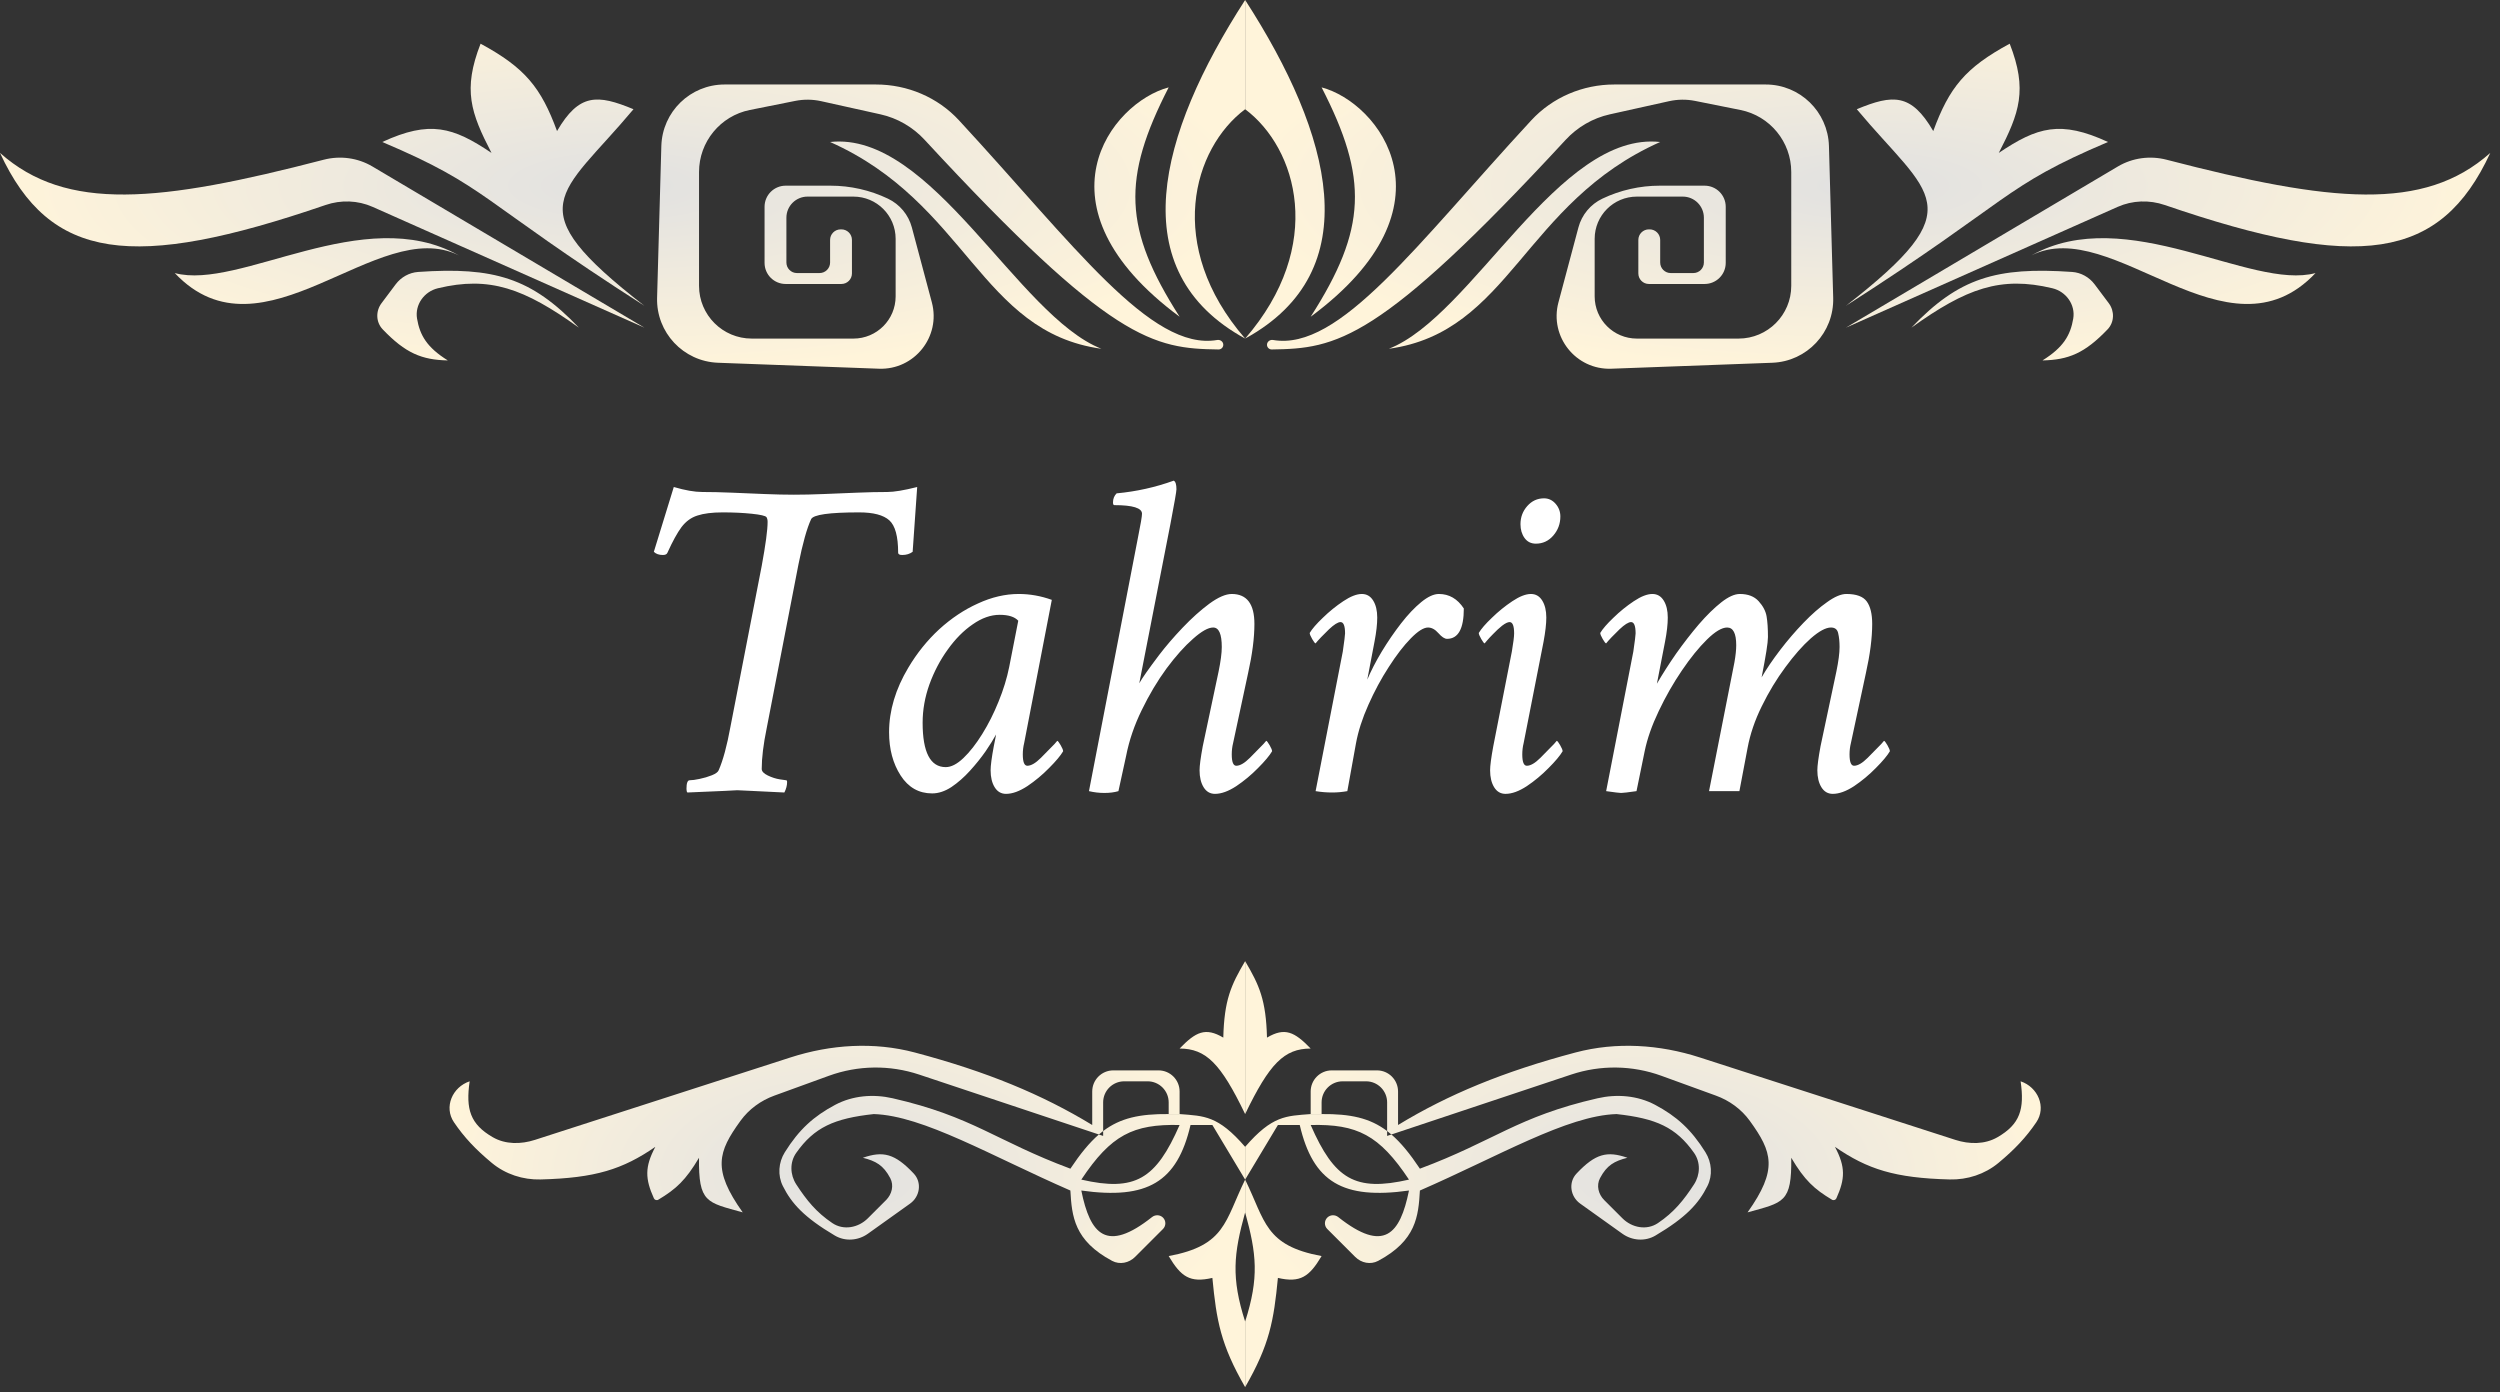 <svg width="237" height="132" viewBox="0 0 237 132" fill="none" xmlns="http://www.w3.org/2000/svg">
<rect x="0" y="0" width="237" height="132" fill="#333333" stroke="none"/>
<path d="M50.712 108.06C49.389 108.487 47.921 108.504 46.717 107.809C44.579 106.575 44.141 105.154 44.523 102.508V102.508C42.88 103.056 42.063 104.953 43.034 106.388C43.998 107.812 45.094 108.974 46.627 110.246C47.917 111.316 49.57 111.855 51.246 111.812C56.441 111.679 59.035 110.851 62.126 108.72C61.105 110.641 61.162 111.76 61.989 113.6C62.06 113.76 62.257 113.822 62.408 113.731C64.082 112.73 65.004 111.892 66.267 109.756C66.215 114.032 66.984 113.977 70.409 114.933C67.519 110.86 68.052 109.221 70.198 106.254C70.996 105.151 72.126 104.331 73.405 103.866L78.578 101.985C81.334 100.982 84.349 100.942 87.131 101.869L104.173 107.55C104.307 107.435 104.442 107.326 104.578 107.223V104.508C104.578 103.403 105.474 102.508 106.578 102.508H108.791C109.896 102.508 110.791 103.403 110.791 104.508V105.614H111.826V103.472C111.826 102.368 110.931 101.472 109.826 101.472H105.543C104.438 101.472 103.543 102.368 103.543 103.472V106.65C98.774 103.748 93.532 101.584 86.726 99.777C82.846 98.747 78.753 99.014 74.933 100.247L50.712 108.06Z" fill="url(#paint0_radial_692_1826)"/>
<path fill-rule="evenodd" clip-rule="evenodd" d="M118.039 111.827V108.721C115.458 105.74 114.163 105.799 111.826 105.614H110.791C108.063 105.589 106.222 105.979 104.578 107.223V107.685L104.173 107.55C103.27 108.327 102.409 109.382 101.472 110.791C94.422 108.167 92.242 105.859 84.63 104.117C82.793 103.696 80.838 103.854 79.173 104.739C77.141 105.82 75.748 107.075 74.4 109.235C73.798 110.201 73.705 111.42 74.215 112.438C75.049 114.107 76.25 115.417 79.138 117.128C80.119 117.709 81.35 117.62 82.278 116.957L86.28 114.099C87.218 113.429 87.413 112.09 86.621 111.251C84.83 109.354 83.723 109.09 81.799 109.756C83.024 110.067 83.747 110.456 84.396 111.688C84.76 112.378 84.552 113.216 84 113.767L82.275 115.492C81.371 116.397 79.966 116.664 78.906 115.948C77.391 114.927 76.478 113.802 75.488 112.283C74.894 111.372 74.854 110.185 75.48 109.296C77.188 106.871 79.076 106.022 82.834 105.614C87.514 105.758 93.973 109.592 101.472 112.862C101.61 115.305 101.827 117.608 105.43 119.531C106.15 119.915 107.027 119.733 107.604 119.156L110.252 116.508C110.55 116.21 110.55 115.727 110.252 115.429V115.429C109.971 115.149 109.521 115.134 109.21 115.381C104.882 118.812 103.349 117.017 102.508 112.862C108.784 113.743 111.6 112.063 112.862 106.65H114.933L118.039 111.827ZM102.508 111.827C105.324 107.593 107.416 106.549 111.826 106.65C109.581 111.782 107.623 113.001 102.508 111.827Z" fill="url(#paint1_radial_692_1826)"/>
<path d="M118.039 114.933V111.827C116.112 115.763 116.189 118.074 110.791 119.075C111.96 121.038 112.806 121.636 114.933 121.146C115.324 125.201 115.717 127.472 118.039 131.5V125.287C116.703 121.107 116.952 118.865 118.039 114.933Z" fill="url(#paint2_radial_692_1826)"/>
<path d="M115.968 98.366C116.06 94.792 116.696 93.394 118.039 91.118V105.614C115.722 100.811 114.342 99.414 111.826 99.401C113.364 97.812 114.276 97.364 115.968 98.366Z" fill="url(#paint3_radial_692_1826)"/>
<path d="M185.366 108.06C186.689 108.487 188.157 108.504 189.361 107.809C191.499 106.575 191.937 105.154 191.555 102.508V102.508C193.198 103.056 194.015 104.953 193.044 106.388C192.08 107.812 190.984 108.974 189.451 110.246C188.161 111.316 186.509 111.855 184.832 111.812C179.637 111.679 177.043 110.851 173.952 108.72C174.973 110.641 174.916 111.76 174.09 113.6C174.018 113.76 173.821 113.822 173.67 113.731C171.996 112.73 171.074 111.892 169.811 109.756C169.863 114.032 169.094 113.977 165.669 114.933C168.559 110.86 168.026 109.221 165.88 106.254C165.082 105.151 163.952 104.331 162.673 103.866L157.5 101.985C154.744 100.982 151.729 100.942 148.947 101.869L131.905 107.55C131.771 107.435 131.636 107.326 131.5 107.223V104.508C131.5 103.403 130.604 102.508 129.5 102.508H127.287C126.183 102.508 125.287 103.403 125.287 104.508V105.614H124.252V103.472C124.252 102.368 125.147 101.472 126.252 101.472H130.535C131.64 101.472 132.535 102.368 132.535 103.472V106.65C137.304 103.748 142.546 101.584 149.352 99.777C153.232 98.747 157.325 99.014 161.145 100.247L185.366 108.06Z" fill="url(#paint4_radial_692_1826)"/>
<path fill-rule="evenodd" clip-rule="evenodd" d="M118.039 111.827V108.721C120.62 105.74 121.915 105.799 124.252 105.614H125.287C128.015 105.589 129.856 105.979 131.5 107.223V107.685L131.905 107.55C132.808 108.327 133.669 109.382 134.606 110.791C141.656 108.167 143.836 105.859 151.448 104.117C153.285 103.696 155.24 103.854 156.905 104.739C158.938 105.82 160.33 107.075 161.678 109.235C162.281 110.201 162.373 111.42 161.863 112.438C161.029 114.107 159.828 115.417 156.941 117.128C155.96 117.709 154.728 117.62 153.8 116.957L149.798 114.099C148.86 113.429 148.665 112.09 149.457 111.251C151.248 109.354 152.355 109.09 154.279 109.756C153.054 110.067 152.331 110.456 151.682 111.688C151.319 112.378 151.526 113.216 152.078 113.767L153.803 115.492C154.708 116.397 156.112 116.664 157.173 115.948C158.687 114.927 159.6 113.802 160.591 112.283C161.184 111.372 161.224 110.185 160.598 109.296C158.89 106.871 157.002 106.022 153.244 105.614C148.564 105.758 142.105 109.592 134.606 112.862C134.468 115.305 134.251 117.608 130.648 119.531C129.928 119.915 129.051 119.733 128.474 119.156L125.826 116.508C125.528 116.21 125.528 115.727 125.826 115.429V115.429C126.107 115.149 126.557 115.134 126.868 115.381C131.196 118.812 132.729 117.017 133.571 112.862C127.294 113.743 124.478 112.063 123.216 106.65H121.145L118.039 111.827ZM133.571 111.827C130.754 107.593 128.662 106.549 124.252 106.65C126.497 111.782 128.455 113.001 133.571 111.827Z" fill="url(#paint5_radial_692_1826)"/>
<path d="M118.039 114.933V111.827C119.967 115.763 119.889 118.074 125.287 119.075C124.119 121.038 123.273 121.636 121.145 121.146C120.754 125.201 120.361 127.472 118.039 131.5V125.287C119.375 121.107 119.126 118.865 118.039 114.933Z" fill="url(#paint6_radial_692_1826)"/>
<path d="M120.11 98.366C120.019 94.792 119.382 93.394 118.039 91.118V105.614C120.356 100.811 121.736 99.414 124.252 99.401C122.714 97.812 121.802 97.364 120.11 98.366Z" fill="url(#paint7_radial_692_1826)"/>
<path d="M69.246 68.898L72.211 53.645C72.583 51.625 72.769 50.236 72.769 49.477C72.769 49.29 72.734 49.14 72.662 49.025C72.562 48.897 72.096 48.789 71.266 48.703C70.435 48.617 69.518 48.574 68.516 48.574C67.513 48.574 66.711 48.675 66.109 48.875C65.522 49.061 65.021 49.426 64.606 49.971C64.204 50.515 63.76 51.324 63.273 52.398C63.216 52.542 63.073 52.613 62.844 52.613C62.471 52.613 62.185 52.513 61.984 52.312L63.875 46.168C64.949 46.483 65.852 46.641 66.582 46.641C67.413 46.641 68.344 46.662 69.375 46.705C70.406 46.748 71.438 46.791 72.469 46.834C73.514 46.877 74.445 46.898 75.262 46.898C76.107 46.898 77.052 46.877 78.098 46.834C79.158 46.791 80.21 46.748 81.256 46.705C82.316 46.662 83.268 46.641 84.113 46.641C84.758 46.641 85.703 46.483 86.949 46.168L86.519 52.312C86.247 52.513 85.918 52.613 85.531 52.613C85.273 52.613 85.144 52.542 85.144 52.398C85.144 50.852 84.865 49.828 84.307 49.326C83.748 48.825 82.796 48.574 81.449 48.574C78.613 48.574 77.095 48.789 76.894 49.219C76.694 49.648 76.493 50.221 76.293 50.938C76.092 51.654 75.892 52.513 75.691 53.516L72.684 69.027C72.368 70.56 72.211 71.849 72.211 72.894C72.211 73.124 72.404 73.331 72.791 73.518C73.178 73.704 73.557 73.826 73.93 73.883L74.531 73.969C74.588 73.969 74.617 74.026 74.617 74.141C74.617 74.456 74.531 74.785 74.359 75.129C73.042 75.057 72.01 75.007 71.266 74.978C70.521 74.936 70.062 74.914 69.891 74.914C69.862 74.914 69.454 74.936 68.666 74.978C67.878 75.007 66.711 75.057 65.164 75.129C65.107 75.072 65.078 74.957 65.078 74.785C65.078 74.241 65.178 73.969 65.379 73.969C65.608 73.969 65.923 73.926 66.324 73.84C66.74 73.754 67.126 73.639 67.484 73.496C67.842 73.353 68.057 73.195 68.129 73.023C68.544 72.078 68.917 70.703 69.246 68.898ZM96.574 56.309C97.634 56.309 98.68 56.495 99.711 56.867L97.09 70.445C97.004 70.789 96.961 71.147 96.961 71.519C96.961 72.236 97.104 72.594 97.391 72.594C97.749 72.594 98.178 72.343 98.68 71.842C99.181 71.326 99.611 70.889 99.969 70.531L100.227 70.231C100.284 70.231 100.391 70.367 100.549 70.639C100.706 70.911 100.785 71.104 100.785 71.219C100.542 71.634 100.098 72.164 99.453 72.809C98.823 73.453 98.135 74.026 97.391 74.527C96.646 75.014 95.973 75.258 95.371 75.258C94.913 75.258 94.555 75.05 94.297 74.635C94.039 74.219 93.91 73.682 93.91 73.023C93.91 72.579 94.01 71.82 94.211 70.746L94.361 69.994C94.404 69.794 94.426 69.672 94.426 69.629C94.197 70.059 93.867 70.588 93.438 71.219C93.008 71.835 92.514 72.451 91.955 73.066C91.397 73.682 90.809 74.198 90.193 74.613C89.578 75.014 88.969 75.215 88.367 75.215C87.107 75.215 86.111 74.649 85.381 73.518C84.65 72.386 84.285 71.018 84.285 69.414C84.285 67.366 84.894 65.325 86.111 63.291C86.928 61.916 87.902 60.706 89.033 59.66C90.179 58.615 91.404 57.798 92.707 57.211C94.01 56.609 95.299 56.309 96.574 56.309ZM94.769 58.285C93.924 58.285 93.072 58.586 92.213 59.188C91.353 59.775 90.566 60.57 89.85 61.572C89.133 62.56 88.553 63.663 88.109 64.881C87.68 66.084 87.465 67.294 87.465 68.512C87.465 71.319 88.195 72.723 89.656 72.723C90.172 72.723 90.731 72.436 91.332 71.863C91.934 71.29 92.528 70.531 93.115 69.586C93.703 68.641 94.218 67.617 94.662 66.514C95.12 65.397 95.457 64.301 95.672 63.227L96.531 58.844C96.188 58.471 95.6 58.285 94.769 58.285ZM116.77 56.309C118.202 56.309 118.918 57.254 118.918 59.145C118.918 60.477 118.717 62.038 118.316 63.828L116.898 70.445C116.812 70.789 116.77 71.147 116.77 71.519C116.77 72.236 116.913 72.594 117.199 72.594C117.557 72.594 117.987 72.343 118.488 71.842C118.99 71.326 119.419 70.889 119.777 70.531L120.035 70.231C120.092 70.231 120.2 70.367 120.357 70.639C120.515 70.911 120.594 71.104 120.594 71.219C120.35 71.634 119.906 72.164 119.262 72.809C118.632 73.453 117.944 74.026 117.199 74.527C116.454 75.014 115.781 75.258 115.18 75.258C114.721 75.258 114.363 75.05 114.105 74.635C113.848 74.219 113.719 73.682 113.719 73.023C113.719 72.594 113.819 71.835 114.02 70.746L115.523 63.656C115.724 62.682 115.824 61.909 115.824 61.336C115.824 60.104 115.552 59.488 115.008 59.488C114.535 59.488 113.898 59.846 113.096 60.562C112.294 61.264 111.456 62.203 110.582 63.377C109.723 64.551 108.942 65.862 108.24 67.309C107.538 68.741 107.044 70.188 106.758 71.648L106.027 75C105.641 75.115 105.197 75.172 104.695 75.172C104.208 75.172 103.721 75.115 103.234 75L107.875 50.98C108.133 49.706 108.262 48.947 108.262 48.703C108.262 48.159 107.388 47.887 105.641 47.887C105.555 47.887 105.512 47.801 105.512 47.629C105.512 47.285 105.626 46.999 105.855 46.77C107.717 46.598 109.522 46.197 111.27 45.566C111.441 45.652 111.527 45.925 111.527 46.383C111.527 46.583 111.341 47.658 110.969 49.605L108.004 64.773C108.276 64.287 108.899 63.398 109.873 62.109C110.518 61.264 111.262 60.398 112.107 59.51C112.967 58.607 113.812 57.848 114.643 57.232C115.488 56.617 116.197 56.309 116.77 56.309ZM129.102 56.309C129.56 56.309 129.918 56.516 130.176 56.932C130.434 57.347 130.562 57.884 130.562 58.543C130.562 59.173 130.477 59.932 130.305 60.82L129.617 64.43C129.975 63.585 130.434 62.697 130.992 61.766C131.565 60.82 132.174 59.932 132.818 59.102C133.463 58.271 134.1 57.598 134.73 57.082C135.361 56.566 135.919 56.309 136.406 56.309C137.38 56.309 138.168 56.767 138.77 57.684C138.77 59.603 138.24 60.562 137.18 60.562C136.951 60.562 136.678 60.383 136.363 60.025C136.048 59.667 135.719 59.488 135.375 59.488C134.96 59.488 134.415 59.832 133.742 60.52C133.069 61.207 132.374 62.109 131.658 63.227C130.942 64.329 130.298 65.525 129.725 66.814C129.152 68.089 128.758 69.314 128.543 70.488L127.727 75C127.24 75.086 126.767 75.129 126.309 75.129C125.764 75.129 125.234 75.086 124.719 75L127.297 61.766C127.44 60.777 127.512 60.204 127.512 60.047C127.512 59.331 127.368 58.973 127.082 58.973C126.839 58.973 126.473 59.202 125.986 59.66C125.757 59.889 125.507 60.14 125.234 60.412C124.977 60.684 124.805 60.878 124.719 60.992C124.661 60.992 124.554 60.856 124.396 60.584C124.239 60.312 124.16 60.118 124.16 60.004C124.389 59.617 124.805 59.137 125.406 58.565C126.008 57.977 126.652 57.454 127.34 56.996C128.027 56.538 128.615 56.309 129.102 56.309ZM146.375 47.242C146.805 47.242 147.17 47.414 147.471 47.758C147.771 48.102 147.922 48.503 147.922 48.961C147.922 49.648 147.7 50.25 147.256 50.766C146.812 51.281 146.26 51.539 145.602 51.539C145.143 51.539 144.785 51.36 144.527 51.002C144.27 50.644 144.141 50.207 144.141 49.691C144.141 49.033 144.355 48.46 144.785 47.973C145.215 47.486 145.745 47.242 146.375 47.242ZM145.129 56.309C145.587 56.309 145.945 56.516 146.203 56.932C146.461 57.347 146.59 57.884 146.59 58.543C146.59 59.13 146.504 59.889 146.332 60.82L144.441 70.445C144.355 70.789 144.312 71.147 144.312 71.519C144.312 72.236 144.456 72.594 144.742 72.594C145.1 72.594 145.53 72.343 146.031 71.842C146.533 71.326 146.962 70.889 147.32 70.531L147.578 70.231C147.635 70.231 147.743 70.367 147.9 70.639C148.058 70.911 148.137 71.104 148.137 71.219C147.893 71.634 147.449 72.164 146.805 72.809C146.174 73.453 145.487 74.026 144.742 74.527C143.997 75.014 143.324 75.258 142.723 75.258C142.264 75.258 141.906 75.05 141.648 74.635C141.391 74.219 141.262 73.682 141.262 73.023C141.262 72.594 141.362 71.835 141.562 70.746L143.324 61.766C143.467 60.921 143.539 60.348 143.539 60.047C143.539 59.331 143.396 58.973 143.109 58.973C142.938 58.973 142.701 59.087 142.4 59.316C142.114 59.546 141.835 59.803 141.562 60.09C141.29 60.362 141.09 60.577 140.961 60.734L140.746 60.992C140.689 60.992 140.581 60.856 140.424 60.584C140.266 60.312 140.188 60.118 140.188 60.004C140.417 59.617 140.832 59.137 141.434 58.565C142.035 57.977 142.68 57.454 143.367 56.996C144.055 56.538 144.642 56.309 145.129 56.309ZM164.938 56.309C165.711 56.309 166.305 56.538 166.721 56.996C167.136 57.454 167.387 57.934 167.473 58.435C167.559 58.937 167.602 59.589 167.602 60.391C167.602 60.921 167.401 62.195 167 64.215C167.473 63.398 168.06 62.532 168.762 61.615C169.464 60.699 170.201 59.839 170.975 59.037C171.748 58.235 172.493 57.583 173.209 57.082C173.925 56.566 174.534 56.309 175.035 56.309C175.98 56.309 176.625 56.545 176.969 57.018C177.312 57.49 177.484 58.199 177.484 59.145C177.484 60.477 177.284 62.038 176.883 63.828L175.465 70.445C175.379 70.789 175.336 71.147 175.336 71.519C175.336 72.236 175.479 72.594 175.766 72.594C176.124 72.594 176.553 72.343 177.055 71.842C177.556 71.326 177.986 70.889 178.344 70.531L178.602 70.231C178.659 70.231 178.766 70.367 178.924 70.639C179.081 70.911 179.16 71.104 179.16 71.219C178.917 71.634 178.473 72.164 177.828 72.809C177.198 73.453 176.51 74.026 175.766 74.527C175.021 75.014 174.348 75.258 173.746 75.258C173.288 75.258 172.93 75.05 172.672 74.635C172.414 74.219 172.285 73.682 172.285 73.023C172.285 72.594 172.385 71.835 172.586 70.746L174.09 63.656C174.29 62.682 174.391 61.909 174.391 61.336C174.391 60.835 174.348 60.405 174.262 60.047C174.19 59.675 173.961 59.488 173.574 59.488C173.087 59.488 172.45 59.832 171.662 60.52C170.889 61.207 170.087 62.117 169.256 63.248C168.425 64.365 167.68 65.597 167.021 66.943C166.363 68.275 165.911 69.6 165.668 70.918L164.895 75H162.016L164.422 62.797C164.536 62.152 164.594 61.608 164.594 61.164C164.594 60.047 164.307 59.488 163.734 59.488C163.233 59.488 162.596 59.868 161.822 60.627C161.049 61.386 160.254 62.367 159.438 63.57C158.621 64.773 157.891 66.055 157.246 67.416C156.602 68.762 156.158 70.03 155.914 71.219L155.141 75C154.339 75.115 153.852 75.172 153.68 75.172C153.536 75.172 153.064 75.115 152.262 75L154.84 61.766C154.983 60.777 155.055 60.204 155.055 60.047C155.055 59.331 154.911 58.973 154.625 58.973C154.382 58.973 154.016 59.202 153.529 59.66C153.3 59.889 153.049 60.14 152.777 60.412C152.52 60.684 152.348 60.878 152.262 60.992C152.204 60.992 152.097 60.856 151.939 60.584C151.782 60.312 151.703 60.118 151.703 60.004C151.932 59.617 152.348 59.137 152.949 58.565C153.551 57.977 154.195 57.454 154.883 56.996C155.57 56.538 156.158 56.309 156.645 56.309C157.103 56.309 157.461 56.516 157.719 56.932C157.977 57.347 158.105 57.884 158.105 58.543C158.105 59.173 158.02 59.932 157.848 60.82L157.074 64.816C157.604 63.9 158.213 62.947 158.9 61.959C159.602 60.971 160.318 60.047 161.049 59.188C161.794 58.328 162.503 57.633 163.176 57.103C163.849 56.574 164.436 56.309 164.938 56.309Z" fill="white"/>
<path d="M0 14.496C6.3 20.098 15.079 19.198 30.687 15.142C32.25 14.736 33.917 14.96 35.306 15.783L61.09 31.063L35.33 19.614C33.92 18.987 32.318 18.935 30.859 19.436C12.55 25.716 4.737 24.728 0 14.496Z" fill="url(#paint8_radial_692_1826)"/>
<path d="M16.567 25.886C22.709 27.549 34.486 19.175 43.503 24.213C35.799 20.345 24.927 34.738 16.567 25.886Z" fill="url(#paint9_radial_692_1826)"/>
<path d="M42.453 34.169C40.475 32.938 39.804 31.791 39.536 30.205C39.314 28.887 40.214 27.637 41.514 27.326C46.406 26.155 49.66 27.317 54.878 31.063C50.376 26.336 46.825 25.284 39.647 25.78C38.797 25.839 38.019 26.275 37.508 26.956L36.167 28.745C35.605 29.494 35.631 30.543 36.278 31.221C38.443 33.484 39.98 34.116 42.453 34.169Z" fill="url(#paint10_radial_692_1826)"/>
<path d="M61.09 28.992C48.873 19.507 53.131 18.638 60.055 10.354C56.629 8.932 54.894 8.839 52.807 12.425C51.288 8.294 49.778 6.427 45.559 4.142C43.852 8.52 44.632 10.699 46.594 14.496C42.938 12.035 40.747 11.382 36.24 13.461C46.305 17.727 45.293 18.875 61.09 28.992Z" fill="url(#paint11_radial_692_1826)"/>
<path d="M78.693 22.744C78.693 22.192 79.141 21.744 79.693 21.744H79.764C80.316 21.744 80.764 22.192 80.764 22.744V25.921C80.764 26.474 80.316 26.921 79.764 26.921H74.48C73.376 26.921 72.48 26.026 72.48 24.921V19.602C72.48 18.498 73.376 17.602 74.48 17.602H78.728C80.614 17.602 82.475 18.023 84.178 18.834V18.834C85.296 19.366 86.125 20.363 86.444 21.56L88.34 28.669C89.206 31.918 86.684 35.079 83.324 34.954L68.068 34.389C64.778 34.267 62.2 31.517 62.292 28.226L62.695 13.843C62.786 10.595 65.444 8.01 68.692 8.01H83.039C86.023 8.01 88.89 9.217 90.915 11.409C101.807 23.194 109.097 33.322 115.395 32.23C115.685 32.18 115.968 32.392 115.968 32.686V32.686C115.968 32.932 115.766 33.132 115.519 33.129C109.37 33.045 105.37 32.431 87.653 13.254C86.537 12.046 85.079 11.198 83.474 10.841L77.858 9.594C77.043 9.412 76.199 9.403 75.38 9.567L71.091 10.425C68.287 10.986 66.268 13.448 66.268 16.309V27.098C66.268 29.86 68.506 32.098 71.268 32.098H80.906C83.115 32.098 84.906 30.308 84.906 28.098V22.638C84.906 20.429 83.115 18.638 80.906 18.638H76.551C75.447 18.638 74.551 19.533 74.551 20.638V24.886C74.551 25.438 74.999 25.886 75.551 25.886H77.693C78.245 25.886 78.693 25.438 78.693 24.886V22.744Z" fill="url(#paint12_radial_692_1826)"/>
<path d="M104.412 33.063C96.474 29.951 88.324 12.407 78.693 13.461C91.666 19.233 92.918 31.479 104.412 33.063Z" fill="url(#paint13_radial_692_1826)"/>
<path d="M111.827 30.028C106.485 21.683 106.361 16.914 110.791 8.283C105.363 9.714 97.626 19.511 111.827 30.028Z" fill="url(#paint14_radial_692_1826)"/>
<path d="M118.039 10.354C113.102 14.055 110.405 23.279 118.039 32.098C106.33 25.689 109.793 12.771 118.039 0V10.354Z" fill="url(#paint15_radial_692_1826)"/>
<path d="M236.079 14.496C229.779 20.098 221 19.198 205.392 15.142C203.829 14.736 202.162 14.96 200.773 15.783L174.989 31.063L200.749 19.614C202.159 18.987 203.761 18.935 205.22 19.436C223.529 25.716 231.342 24.728 236.079 14.496Z" fill="url(#paint16_radial_692_1826)"/>
<path d="M219.512 25.886C213.37 27.549 201.593 19.175 192.576 24.213C200.28 20.345 211.152 34.738 219.512 25.886Z" fill="url(#paint17_radial_692_1826)"/>
<path d="M193.626 34.169C195.605 32.938 196.275 31.791 196.543 30.205C196.765 28.887 195.865 27.637 194.565 27.326C189.673 26.155 186.42 27.317 181.201 31.063C185.703 26.336 189.254 25.284 196.432 25.78C197.282 25.839 198.06 26.275 198.571 26.956L199.912 28.745C200.474 29.494 200.448 30.543 199.801 31.221C197.637 33.484 196.099 34.116 193.626 34.169Z" fill="url(#paint18_radial_692_1826)"/>
<path d="M174.989 28.992C187.207 19.507 182.948 18.638 176.024 10.354C179.451 8.932 181.185 8.839 183.272 12.425C184.791 8.294 186.301 6.427 190.52 4.142C192.227 8.52 191.447 10.699 189.485 14.496C193.141 12.035 195.332 11.382 199.839 13.461C189.775 17.727 190.787 18.875 174.989 28.992Z" fill="url(#paint19_radial_692_1826)"/>
<path d="M157.386 22.744C157.386 22.192 156.938 21.744 156.386 21.744H156.315C155.763 21.744 155.315 22.192 155.315 22.744V25.921C155.315 26.474 155.763 26.921 156.315 26.921H161.599C162.703 26.921 163.599 26.026 163.599 24.921V19.602C163.599 18.498 162.703 17.602 161.599 17.602H157.351C155.465 17.602 153.604 18.023 151.901 18.834V18.834C150.783 19.366 149.954 20.363 149.635 21.56L147.739 28.669C146.873 31.918 149.396 35.079 152.755 34.954L168.011 34.389C171.301 34.267 173.879 31.517 173.787 28.226L173.384 13.843C173.293 10.595 170.635 8.01 167.387 8.01H153.04C150.056 8.01 147.19 9.217 145.164 11.409C134.273 23.194 126.982 33.322 120.684 32.23C120.394 32.18 120.111 32.392 120.111 32.686V32.686C120.111 32.932 120.313 33.132 120.56 33.129C126.709 33.045 130.709 32.431 148.426 13.254C149.542 12.046 151 11.198 152.606 10.841L158.221 9.594C159.036 9.412 159.88 9.403 160.699 9.567L164.988 10.425C167.793 10.986 169.811 13.448 169.811 16.309V27.098C169.811 29.86 167.573 32.098 164.811 32.098H155.174C152.964 32.098 151.174 30.308 151.174 28.098V22.638C151.174 20.429 152.964 18.638 155.174 18.638H159.528C160.633 18.638 161.528 19.533 161.528 20.638V24.886C161.528 25.438 161.08 25.886 160.528 25.886H158.386C157.834 25.886 157.386 25.438 157.386 24.886V22.744Z" fill="url(#paint20_radial_692_1826)"/>
<path d="M131.667 33.063C139.605 29.951 147.755 12.407 157.386 13.461C144.413 19.233 143.161 31.479 131.667 33.063Z" fill="url(#paint21_radial_692_1826)"/>
<path d="M124.252 30.028C129.594 21.683 129.718 16.914 125.288 8.283C130.716 9.714 138.454 19.511 124.252 30.028Z" fill="url(#paint22_radial_692_1826)"/>
<path d="M118.04 10.354C122.977 14.055 125.674 23.279 118.04 32.098C129.75 25.689 126.286 12.771 118.04 0V10.354Z" fill="url(#paint23_radial_692_1826)"/>
<defs>
<radialGradient id="paint0_radial_692_1826" cx="0" cy="0" r="1" gradientUnits="userSpaceOnUse" gradientTransform="translate(79.728 111.309) scale(38.311 20.191)">
<stop stop-color="#E1E1E1"/>
<stop offset="1" stop-color="#FFF4DA"/>
</radialGradient>
<radialGradient id="paint1_radial_692_1826" cx="0" cy="0" r="1" gradientUnits="userSpaceOnUse" gradientTransform="translate(79.728 111.309) scale(38.311 20.191)">
<stop stop-color="#E1E1E1"/>
<stop offset="1" stop-color="#FFF4DA"/>
</radialGradient>
<radialGradient id="paint2_radial_692_1826" cx="0" cy="0" r="1" gradientUnits="userSpaceOnUse" gradientTransform="translate(79.728 111.309) scale(38.311 20.191)">
<stop stop-color="#E1E1E1"/>
<stop offset="1" stop-color="#FFF4DA"/>
</radialGradient>
<radialGradient id="paint3_radial_692_1826" cx="0" cy="0" r="1" gradientUnits="userSpaceOnUse" gradientTransform="translate(79.728 111.309) scale(38.311 20.191)">
<stop stop-color="#E1E1E1"/>
<stop offset="1" stop-color="#FFF4DA"/>
</radialGradient>
<radialGradient id="paint4_radial_692_1826" cx="0" cy="0" r="1" gradientUnits="userSpaceOnUse" gradientTransform="translate(156.35 111.309) rotate(180) scale(38.311 20.191)">
<stop stop-color="#E1E1E1"/>
<stop offset="1" stop-color="#FFF4DA"/>
</radialGradient>
<radialGradient id="paint5_radial_692_1826" cx="0" cy="0" r="1" gradientUnits="userSpaceOnUse" gradientTransform="translate(156.35 111.309) rotate(180) scale(38.311 20.191)">
<stop stop-color="#E1E1E1"/>
<stop offset="1" stop-color="#FFF4DA"/>
</radialGradient>
<radialGradient id="paint6_radial_692_1826" cx="0" cy="0" r="1" gradientUnits="userSpaceOnUse" gradientTransform="translate(156.35 111.309) rotate(180) scale(38.311 20.191)">
<stop stop-color="#E1E1E1"/>
<stop offset="1" stop-color="#FFF4DA"/>
</radialGradient>
<radialGradient id="paint7_radial_692_1826" cx="0" cy="0" r="1" gradientUnits="userSpaceOnUse" gradientTransform="translate(156.35 111.309) rotate(180) scale(38.311 20.191)">
<stop stop-color="#E1E1E1"/>
<stop offset="1" stop-color="#FFF4DA"/>
</radialGradient>
<radialGradient id="paint8_radial_692_1826" cx="0" cy="0" r="1" gradientUnits="userSpaceOnUse" gradientTransform="translate(59.02 17.602) scale(59.02 17.602)">
<stop stop-color="#E1E1E1"/>
<stop offset="1" stop-color="#FFF4DA"/>
</radialGradient>
<radialGradient id="paint9_radial_692_1826" cx="0" cy="0" r="1" gradientUnits="userSpaceOnUse" gradientTransform="translate(59.02 17.602) scale(59.02 17.602)">
<stop stop-color="#E1E1E1"/>
<stop offset="1" stop-color="#FFF4DA"/>
</radialGradient>
<radialGradient id="paint10_radial_692_1826" cx="0" cy="0" r="1" gradientUnits="userSpaceOnUse" gradientTransform="translate(59.02 17.602) scale(59.02 17.602)">
<stop stop-color="#E1E1E1"/>
<stop offset="1" stop-color="#FFF4DA"/>
</radialGradient>
<radialGradient id="paint11_radial_692_1826" cx="0" cy="0" r="1" gradientUnits="userSpaceOnUse" gradientTransform="translate(59.02 17.602) scale(59.02 17.602)">
<stop stop-color="#E1E1E1"/>
<stop offset="1" stop-color="#FFF4DA"/>
</radialGradient>
<radialGradient id="paint12_radial_692_1826" cx="0" cy="0" r="1" gradientUnits="userSpaceOnUse" gradientTransform="translate(59.02 17.602) scale(59.02 17.602)">
<stop stop-color="#E1E1E1"/>
<stop offset="1" stop-color="#FFF4DA"/>
</radialGradient>
<radialGradient id="paint13_radial_692_1826" cx="0" cy="0" r="1" gradientUnits="userSpaceOnUse" gradientTransform="translate(59.02 17.602) scale(59.02 17.602)">
<stop stop-color="#E1E1E1"/>
<stop offset="1" stop-color="#FFF4DA"/>
</radialGradient>
<radialGradient id="paint14_radial_692_1826" cx="0" cy="0" r="1" gradientUnits="userSpaceOnUse" gradientTransform="translate(59.02 17.602) scale(59.02 17.602)">
<stop stop-color="#E1E1E1"/>
<stop offset="1" stop-color="#FFF4DA"/>
</radialGradient>
<radialGradient id="paint15_radial_692_1826" cx="0" cy="0" r="1" gradientUnits="userSpaceOnUse" gradientTransform="translate(59.02 17.602) scale(59.02 17.602)">
<stop stop-color="#E1E1E1"/>
<stop offset="1" stop-color="#FFF4DA"/>
</radialGradient>
<radialGradient id="paint16_radial_692_1826" cx="0" cy="0" r="1" gradientUnits="userSpaceOnUse" gradientTransform="translate(177.059 17.602) rotate(180) scale(59.02 17.602)">
<stop stop-color="#E1E1E1"/>
<stop offset="1" stop-color="#FFF4DA"/>
</radialGradient>
<radialGradient id="paint17_radial_692_1826" cx="0" cy="0" r="1" gradientUnits="userSpaceOnUse" gradientTransform="translate(177.059 17.602) rotate(180) scale(59.02 17.602)">
<stop stop-color="#E1E1E1"/>
<stop offset="1" stop-color="#FFF4DA"/>
</radialGradient>
<radialGradient id="paint18_radial_692_1826" cx="0" cy="0" r="1" gradientUnits="userSpaceOnUse" gradientTransform="translate(177.059 17.602) rotate(180) scale(59.02 17.602)">
<stop stop-color="#E1E1E1"/>
<stop offset="1" stop-color="#FFF4DA"/>
</radialGradient>
<radialGradient id="paint19_radial_692_1826" cx="0" cy="0" r="1" gradientUnits="userSpaceOnUse" gradientTransform="translate(177.059 17.602) rotate(180) scale(59.02 17.602)">
<stop stop-color="#E1E1E1"/>
<stop offset="1" stop-color="#FFF4DA"/>
</radialGradient>
<radialGradient id="paint20_radial_692_1826" cx="0" cy="0" r="1" gradientUnits="userSpaceOnUse" gradientTransform="translate(177.059 17.602) rotate(180) scale(59.02 17.602)">
<stop stop-color="#E1E1E1"/>
<stop offset="1" stop-color="#FFF4DA"/>
</radialGradient>
<radialGradient id="paint21_radial_692_1826" cx="0" cy="0" r="1" gradientUnits="userSpaceOnUse" gradientTransform="translate(177.059 17.602) rotate(180) scale(59.02 17.602)">
<stop stop-color="#E1E1E1"/>
<stop offset="1" stop-color="#FFF4DA"/>
</radialGradient>
<radialGradient id="paint22_radial_692_1826" cx="0" cy="0" r="1" gradientUnits="userSpaceOnUse" gradientTransform="translate(177.059 17.602) rotate(180) scale(59.02 17.602)">
<stop stop-color="#E1E1E1"/>
<stop offset="1" stop-color="#FFF4DA"/>
</radialGradient>
<radialGradient id="paint23_radial_692_1826" cx="0" cy="0" r="1" gradientUnits="userSpaceOnUse" gradientTransform="translate(177.059 17.602) rotate(180) scale(59.02 17.602)">
<stop stop-color="#E1E1E1"/>
<stop offset="1" stop-color="#FFF4DA"/>
</radialGradient>
</defs>
</svg>
